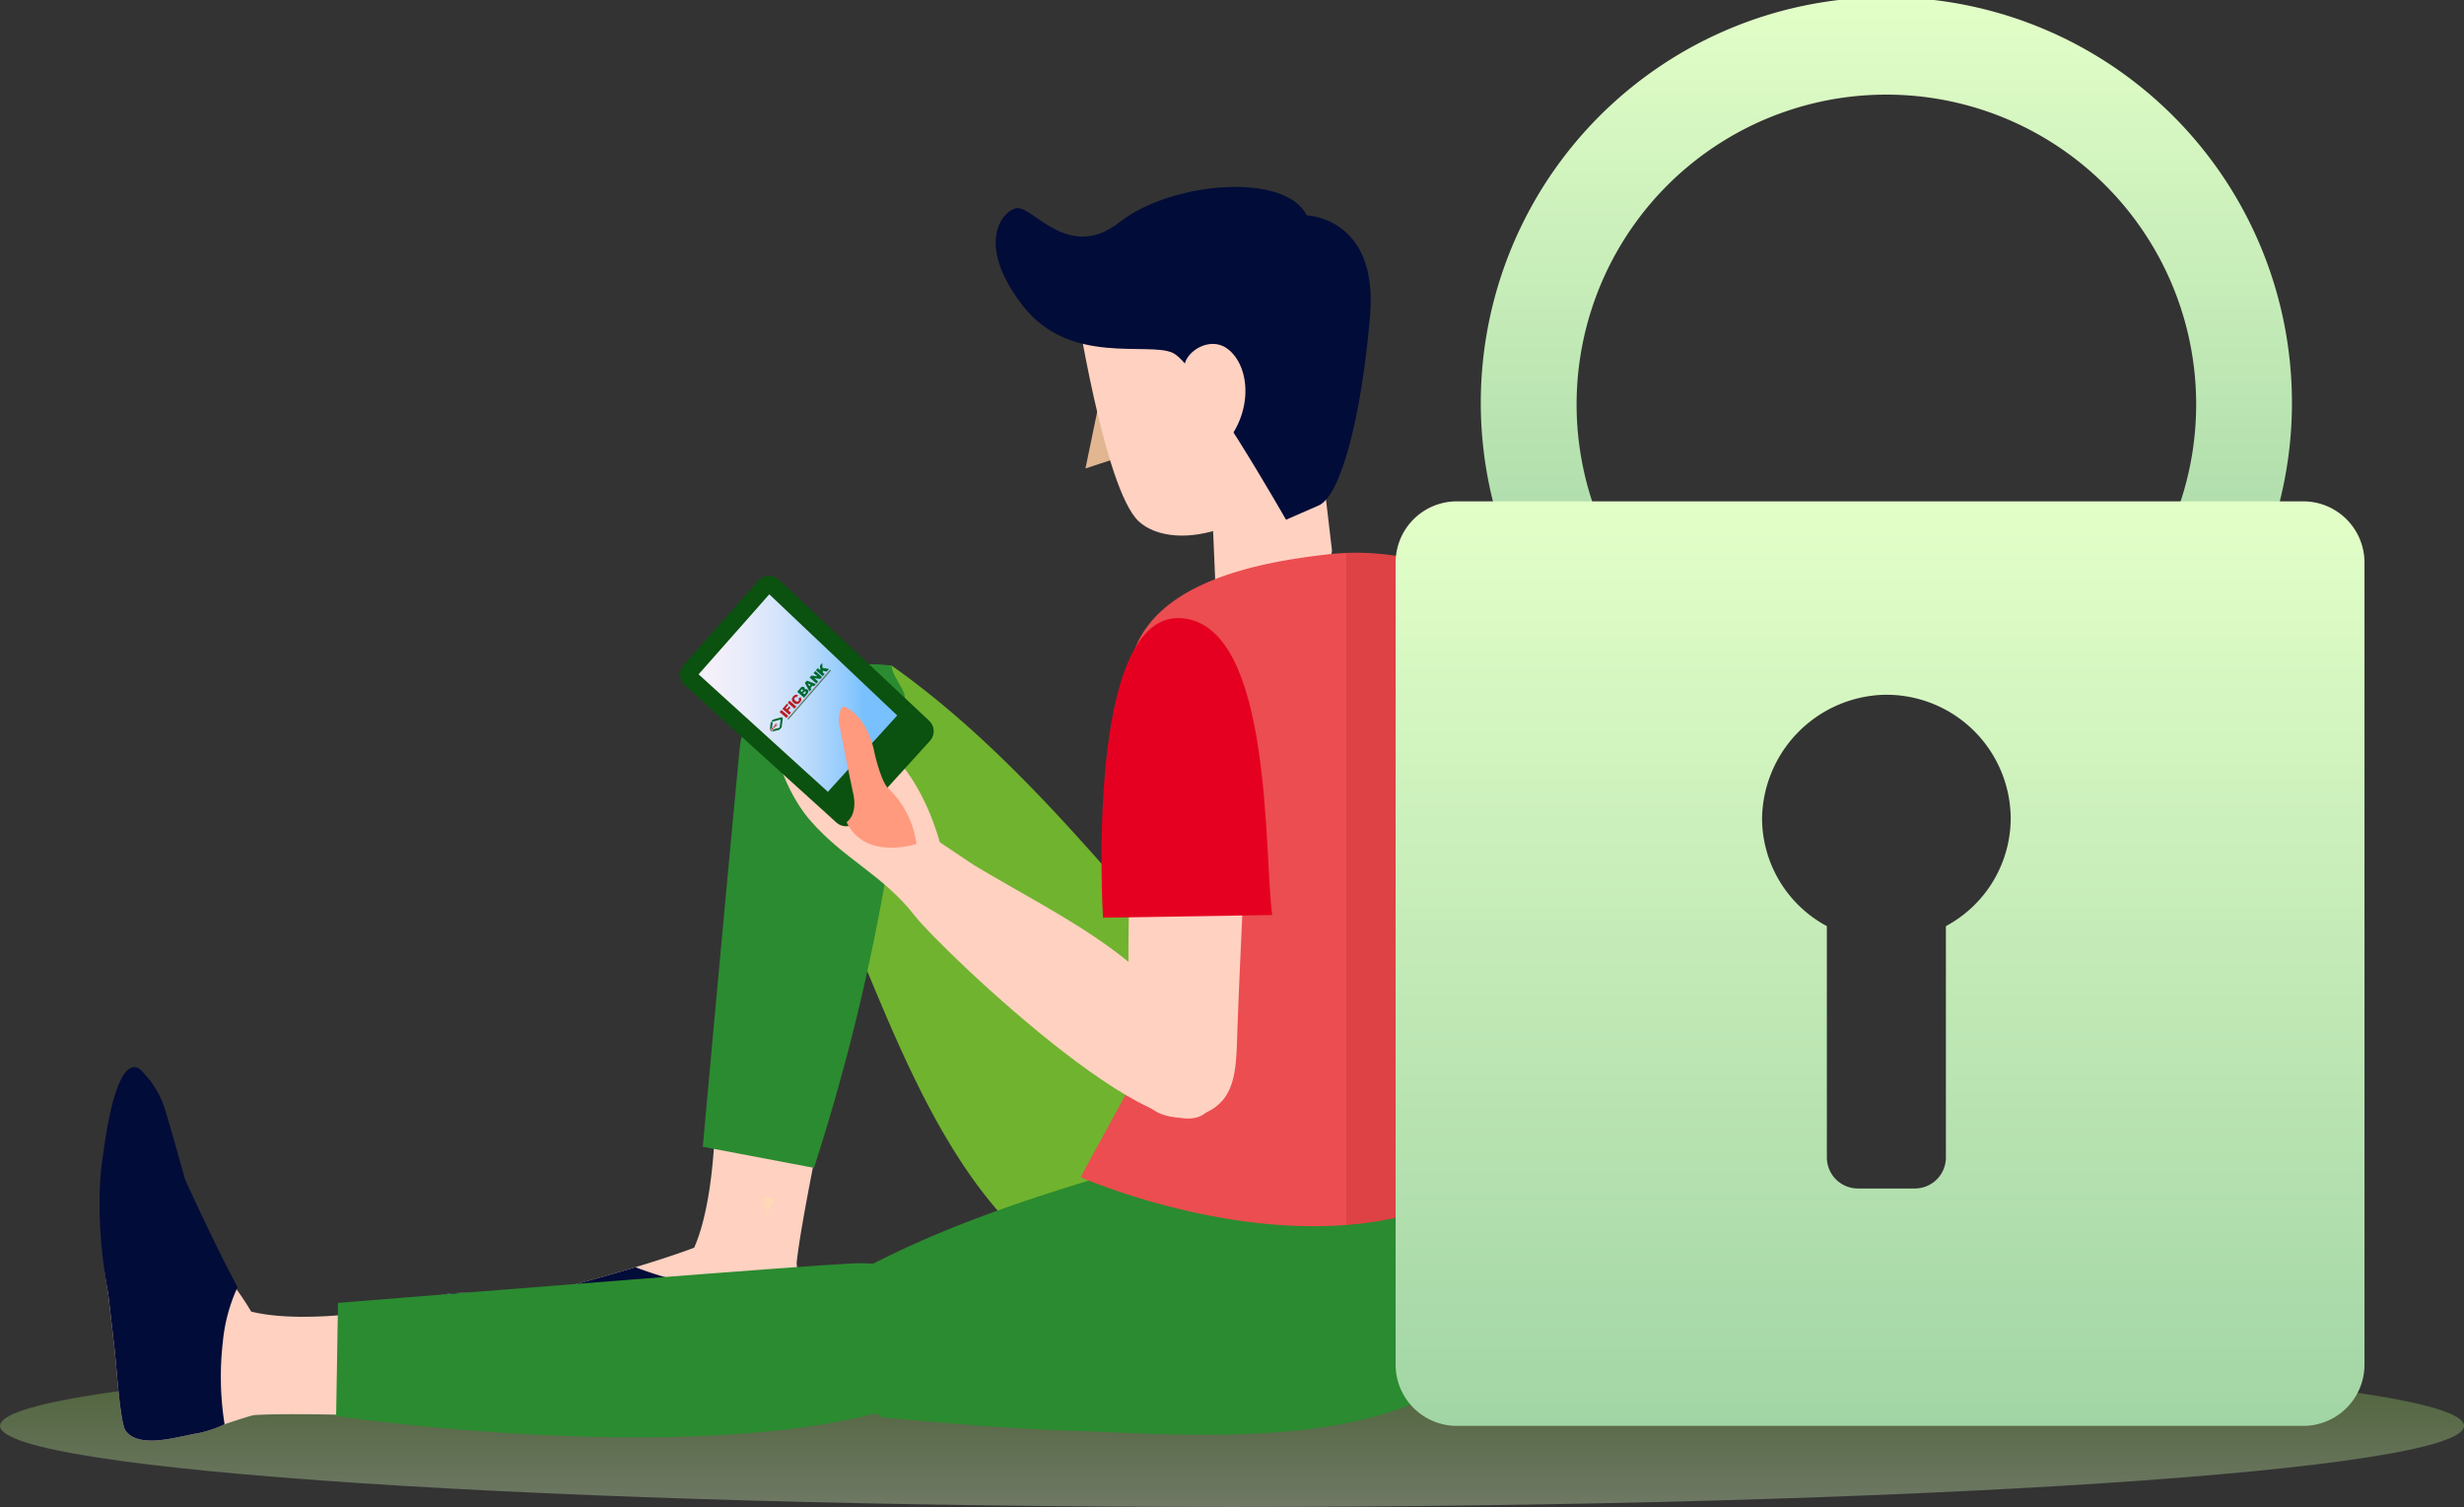 <svg xmlns="http://www.w3.org/2000/svg" xmlns:xlink="http://www.w3.org/1999/xlink" width="415.088" height="253.864" viewBox="0 0 415.088 253.864">
  <rect x="0" y="0" width="415.088" height="253.864" fill="#333333" stroke="none"/>
  <defs>
    <linearGradient id="linear-gradient" x1="0.5" x2="0.5" y2="1" gradientUnits="objectBoundingBox">
      <stop offset="0" stop-color="#70b32f"/>
      <stop offset="1" stop-color="#e2ffc5"/>
    </linearGradient>
    <linearGradient id="linear-gradient-2" x1="-116.846" y1="-9.221" x2="-116.846" y2="-10.231" gradientUnits="objectBoundingBox">
      <stop offset="0" stop-color="#ffd1c1"/>
      <stop offset="0.386" stop-color="#ffcfbe"/>
      <stop offset="0.588" stop-color="#ffc8b6"/>
      <stop offset="0.747" stop-color="#ffbda9"/>
      <stop offset="0.883" stop-color="#ffad96"/>
      <stop offset="1" stop-color="#ff9a7f"/>
    </linearGradient>
    <linearGradient id="linear-gradient-3" x1="-122.604" y1="-23.395" x2="-121.597" y2="-23.395" gradientUnits="objectBoundingBox">
      <stop offset="0" stop-color="#071786"/>
      <stop offset="0.151" stop-color="#05136b"/>
      <stop offset="0.324" stop-color="#031054"/>
      <stop offset="0.511" stop-color="#020d44"/>
      <stop offset="0.72" stop-color="#020c3b"/>
      <stop offset="1" stop-color="#020c38"/>
    </linearGradient>
    <linearGradient id="linear-gradient-4" x1="-1299.376" y1="46.946" x2="-1300.475" y2="46.639" gradientUnits="objectBoundingBox">
      <stop offset="0" stop-color="#e2b691"/>
      <stop offset="1" stop-color="#ef9367"/>
    </linearGradient>
    <linearGradient id="linear-gradient-5" x1="-380.53" y1="15.903" x2="-381.62" y2="15.563" xlink:href="#linear-gradient-2"/>
    <linearGradient id="linear-gradient-6" x1="-184.768" y1="12.525" x2="-185.747" y2="12.035" xlink:href="#linear-gradient-2"/>
    <linearGradient id="linear-gradient-7" x1="-40.734" y1="10.825" x2="-39.747" y2="10.825" xlink:href="#linear-gradient-3"/>
    <linearGradient id="linear-gradient-8" x1="-764.281" y1="30.837" x2="-765.338" y2="30.51" xlink:href="#linear-gradient-2"/>
    <linearGradient id="linear-gradient-9" x1="-9.713" y1="18.175" x2="-9.961" y2="19.215" xlink:href="#linear-gradient-2"/>
    <linearGradient id="linear-gradient-10" x1="-0.147" y1="17.736" x2="0.835" y2="17.736" gradientUnits="objectBoundingBox">
      <stop offset="0.046" stop-color="#f8f2fa"/>
      <stop offset="0.22" stop-color="#f4f0fa"/>
      <stop offset="0.388" stop-color="#e8ecfa"/>
      <stop offset="0.554" stop-color="#d5e4fb"/>
      <stop offset="0.718" stop-color="#b9dafb"/>
      <stop offset="0.879" stop-color="#97ccfd"/>
      <stop offset="1" stop-color="#78c1fe"/>
    </linearGradient>
    <linearGradient id="linear-gradient-11" x1="-57.946" y1="51.71" x2="-58.459" y2="50.651" xlink:href="#linear-gradient-2"/>
    <linearGradient id="linear-gradient-12" x1="-521.117" y1="-66.178" x2="-521.504" y2="-65.187" xlink:href="#linear-gradient-2"/>
    <linearGradient id="linear-gradient-13" x1="-307.593" y1="-66.508" x2="-307.702" y2="-67.384" xlink:href="#linear-gradient-2"/>
    <linearGradient id="linear-gradient-14" x1="-668.791" y1="-62.86" x2="-666.138" y2="-62.86" xlink:href="#linear-gradient-3"/>
    <linearGradient id="linear-gradient-15" x1="0.5" x2="0.5" y2="1" gradientUnits="objectBoundingBox">
      <stop offset="0" stop-color="#e3ffc8"/>
      <stop offset="1" stop-color="#a2d5a5"/>
    </linearGradient>
  </defs>
  <g id="Group_2830" data-name="Group 2830" transform="translate(-677.508 -186.502)">
    <path id="Path_12278" data-name="Path 12278" d="M1092.6,295.316c0,7.547-92.92,13.666-207.545,13.666s-207.543-6.119-207.543-13.666,92.92-13.666,207.543-13.666S1092.6,287.769,1092.6,295.316Z" transform="translate(0 131.384)" opacity="0.34" fill="url(#linear-gradient)"/>
    <g id="Group_2829" data-name="Group 2829" transform="translate(694.272 186.502)">
      <g id="Group_2826" data-name="Group 2826" transform="translate(0 31.488)">
        <path id="Path_12279" data-name="Path 12279" d="M751.02,233.621c14.873,10.5,27.418,24.237,39.322,37.9,5.914,6.785,23.677,34.889,29.094,42.1,10.252,13.645,5.455,13.43-12.878,23.216a20.236,20.236,0,0,1-7.474,2.271c-30.779,3.131-44.993-37.205-54.24-58.895-4.017-9.419-8.357-21.059-11.773-30.713C735.733,232.292,751.02,233.621,751.02,233.621Z" transform="translate(-617.548 -152.959)" fill="#70b32f"/>
        <path id="Path_12280" data-name="Path 12280" d="M738.216,294.156c15.8-9.05,33.548-14.616,50.962-19.639,8.65-2.493,41.624-6.726,50.445-8.592,16.7-3.531,14.476.729,15.6,21.478a20.227,20.227,0,0,1-1.1,7.733c-10.161,29.222-52.726,25.07-76.292,24.294-10.235-.338-22.618-1.317-32.813-2.3C730.555,307.451,738.216,294.156,738.216,294.156Z" transform="translate(-613.241 -109.859)" fill="#2b8b30"/>
        <g id="Group_2820" data-name="Group 2820" transform="translate(52.798 80.414)">
          <path id="Path_12281" data-name="Path 12281" d="M772.776,301.5a21.557,21.557,0,0,0-.736-4.626c-.091-.433-.714-4.624-.667-5.078.7-6.633,4.485-24.673,4.485-24.673l-18.178-2.864s.328,16.145-3.569,25.046l.021,0c-8.7,3.312-23.93,7.216-23.93,7.216s-16.632.3-17.54.55a15.2,15.2,0,0,0-5.838,2.4s-2.5,3.928,17.337,10.054c0,0,8.5,3.2,22.894,3.024l9.259.521c3.169.179,12.616,1.231,13.971.5a3.613,3.613,0,0,0,1.167-.936C773.517,310.011,772.726,304.661,772.776,301.5Z" transform="translate(-706.725 -191.035)" fill="url(#linear-gradient-2)"/>
          <path id="Path_12282" data-name="Path 12282" d="M731.5,271.212c.222,1.038.4,2.086.536,3.14q.746-1.4,1.445-2.829Z" transform="translate(-672.518 -181.433)" fill="#ffd9b6"/>
          <path id="Path_12283" data-name="Path 12283" d="M772.04,280.436c-.052-.25-.283-1.76-.459-3.074-.75.276-1.49.533-2.209.774-8.326,2.776-16.666,1.167-24.706-1.79-.152-.055-.293-.119-.431-.183-7.152,2.162-14.03,3.924-14.03,3.924s-16.632.3-17.54.552a15.2,15.2,0,0,0-5.838,2.4s-2.5,3.928,17.337,10.054c0,0,8.5,3.2,22.894,3.024l9.259.521c3.169.179,12.616,1.231,13.971.5a3.612,3.612,0,0,0,1.167-.936c2.062-2.628,1.271-7.978,1.321-11.14A21.557,21.557,0,0,0,772.04,280.436Z" transform="translate(-706.725 -174.598)" fill="url(#linear-gradient-3)"/>
          <path id="Path_12284" data-name="Path 12284" d="M749.658,233.62l-.15,0a15.7,15.7,0,0,0-16.071,14.211c-1.931,20.132-4.657,49.948-6.2,66.954l18.73,3.552A356.538,356.538,0,0,0,758.5,266.856a275.107,275.107,0,0,0,2.778-27.706c.055-1.414-2.271-3.85-2.2-5.4C755.265,233.208,753.786,233.746,749.658,233.62Z" transform="translate(-678.407 -233.503)" fill="#2b8b30"/>
        </g>
        <path id="Path_12285" data-name="Path 12285" d="M756.893,214.4l3.468,10.5-6.049,2Z" transform="translate(-588.218 -179.468)" fill="url(#linear-gradient-4)"/>
        <path id="Path_12286" data-name="Path 12286" d="M763.1,226.154c.193,3.424,1.038,23.577,1.038,23.577,2.24,2.183,12.314,2.274,16.271-1.619,3.147-3.1,3.307-5.678,3.307-5.678l-3.452-29.265Z" transform="translate(-576.088 -181.167)" fill="url(#linear-gradient-5)"/>
        <path id="Path_12287" data-name="Path 12287" d="M790.3,203.871l1.89,10.383,2.883,15.84.812,4.455c-8.871,18.085-25.592,21.189-31.494,15.823s-10.857-38.2-10.857-38.2Z" transform="translate(-589.291 -194.006)" fill="url(#linear-gradient-6)"/>
        <path id="Path_12288" data-name="Path 12288" d="M796.872,255.793s-14.9-26.142-19.059-28.1-17.292,2.236-25.213-7.871c-7.821-9.973-3.986-15.761-1.248-16.492s8.714,9.185,17.461,2.348c8.9-6.959,28.027-8.4,31.529-1.162,0,0,12.057.31,10.688,16.825s-4.847,30.572-8.75,32.089Z" transform="translate(-596.989 -199.727)" fill="url(#linear-gradient-7)"/>
        <path id="Path_12289" data-name="Path 12289" d="M768.405,211.542c4.371,3,4.917,12.58-2.645,18.456l-4.448-15.454C761.556,212.09,765.527,209.571,768.405,211.542Z" transform="translate(-578.55 -184.39)" fill="url(#linear-gradient-8)"/>
        <path id="Path_12290" data-name="Path 12290" d="M795.04,225.944c-11.371,1.336-29.249,4.671-32.544,17.783-1.755,6.985-1.509,14.456-.255,21.506.986,5.533,1.888,11.076,2.543,16.664,1.1,9.435,2.426,20.061-.159,29.372l-10.657,19.525s51.743,22.83,77.4-7.407c0,0-1.629-75.3-13.654-92.936-1.462-2.145-5.133-3.1-7.431-3.671A42.441,42.441,0,0,0,795.04,225.944Z" transform="translate(-588.693 -163.979)" fill="#eb4d50"/>
        <path id="Path_12291" data-name="Path 12291" d="M791.752,230.449c-1.462-2.145-5.133-3.1-7.431-3.671a41.05,41.05,0,0,0-11.552-1.124v113.19c11.411-.919,23.33-4.49,32.637-15.459C805.407,323.385,803.778,248.086,791.752,230.449Z" transform="translate(-562.73 -163.977)" fill="#b61f24" opacity="0.24"/>
        <g id="Group_2824" data-name="Group 2824" transform="translate(97.804 65.499)">
          <g id="Group_2822" data-name="Group 2822">
            <path id="Path_12292" data-name="Path 12292" d="M731.959,237.761s1.226,9.738,6.933,16.266,12.226,9.114,17.573,16.014c4.2,5.421,46.038,45.548,50.3,30.92.559-1.917-.131-3.957-.888-5.8-7.1-17.3-24.394-24.616-39.505-33.715l-5.735-3.836s-2.488-9.854-8.54-15.287Z" transform="translate(-716.887 -212.708)" fill="url(#linear-gradient-9)"/>
            <path id="Path_12293" data-name="Path 12293" d="M738.81,228.057l-12.576,14.228a2.419,2.419,0,0,0,.191,3.4l25.542,23.13a2.42,2.42,0,0,0,3.416-.169l12.338-13.587a2.425,2.425,0,0,0-.136-3.393l-25.3-23.766A2.42,2.42,0,0,0,738.81,228.057Z" transform="translate(-725.629 -227.238)" fill="#0b510f"/>
            <g id="Group_2821" data-name="Group 2821" transform="translate(3.115 3.13)">
              <path id="Path_12294" data-name="Path 12294" d="M726.937,242.033l21.782,19.79L760.4,248.962l-21.549-20.409Z" transform="translate(-726.937 -228.553)" fill="url(#linear-gradient-10)"/>
            </g>
            <path id="Path_12295" data-name="Path 12295" d="M738.18,255.952s1.909-1.157,1.124-4.783-2.452-12.183-2.452-12.183.024-3.055,1.236-2.383,3.826,2.562,4.838,7.871c0,0,1.05,4.566,2.226,5.738a15.72,15.72,0,0,1,4.8,9.407S741.341,262.521,738.18,255.952Z" transform="translate(-710.132 -214.44)" fill="url(#linear-gradient-11)"/>
          </g>
          <g id="Group_2823" data-name="Group 2823" transform="translate(75.523 20.714)">
            <path id="Path_12296" data-name="Path 12296" d="M773.495,303.265c1.759-2.35,2.017-5.678,2.136-9.19.286-8.545.707-17.078,1.086-25.613.169-3.8.333-7.607.462-11.411.259-7.771.788-19.187-9.385-21.047-2.314-.424-5.316,1.286-6.759,2.869a10.219,10.219,0,0,0-2.162,4.7c-.876,3.952-.617,8.85-.807,12.28-.393,7.047-.657,14.111-.7,21.192-.031,4.55,0,9.107.238,13.671.2,3.757.076,8.5,1.8,12.016,1.84,3.747,6.38,4.312,9.752,3.35A7.868,7.868,0,0,0,773.495,303.265Z" transform="translate(-757.35 -235.938)" fill="url(#linear-gradient-12)"/>
          </g>
          <path id="Path_12297" data-name="Path 12297" d="M784.2,280.256c-1.4-10.545.076-48.436-15.026-49.981-16.711-1.709-13.473,50.436-13.473,50.436Z" transform="translate(-684.458 -223.102)" fill="#e50021"/>
        </g>
        <g id="Group_2825" data-name="Group 2825" transform="translate(0 148.283)">
          <path id="Path_12298" data-name="Path 12298" d="M700.88,321.59a21.446,21.446,0,0,0,4.436-1.509c.41-.164,4.435-1.493,4.893-1.524,6.652-.443,25.075.226,25.075.226l-.269-18.4s-15.856,3.071-25.289.743l0,.024c-4.74-8.009-15.038-18.925-15.038-18.925s-3.493-8.907-3.89-9.759,2.459-2.928.143-5.3c0,0-.45-12.321-3.112,8.273,0,0-4.835,8.54-2.209,22.692q.532,4.607,1.062,9.214c.362,3.152.931,12.64,1.881,13.854a3.588,3.588,0,0,0,1.121.991C692.621,323.768,697.756,322.078,700.88,321.59Z" transform="translate(-684.155 -259.943)" fill="url(#linear-gradient-13)"/>
          <path id="Path_12299" data-name="Path 12299" d="M705.622,322.182a50.939,50.939,0,0,1-.3-13.849,28.294,28.294,0,0,1,2.483-9.262c-4.281-8-8.864-18.213-8.864-18.213s-3.247-11.7-3.645-12.552a15.268,15.268,0,0,0-3.357-5.345s-4.174-6.435-6.835,14.159c0,0-1.714,8.921.912,23.073q.532,4.607,1.062,9.214c.362,3.152.931,12.64,1.881,13.854a3.587,3.587,0,0,0,1.121.991c2.94,1.583,8.076-.107,11.2-.6A20.722,20.722,0,0,0,705.622,322.182Z" transform="translate(-684.549 -262.009)" fill="url(#linear-gradient-14)"/>
          <path id="Path_12300" data-name="Path 12300" d="M702.292,301.623c21.689,3.021,69.309,7.162,96.207-2.028,4.231-1.445,8.764-5.743,9.238-10.392.367-3.593-1.126-8.866-4.221-11.04-2.555-1.8-11.033-2.4-13.983-2.262-8.359.379-61.716,4.635-86.927,6.661Z" transform="translate(-662.43 -242.852)" fill="#2b8b30"/>
        </g>
      </g>
      <g id="Group_2828" data-name="Group 2828" transform="translate(218.344)">
        <path id="Path_12301" data-name="Path 12301" d="M819.772,296.728a52.186,52.186,0,1,1,61.673,0h22.761a68.325,68.325,0,1,0-107.2,0Z" transform="translate(-767.934 -186.502)" fill="url(#linear-gradient-15)"/>
        <g id="Group_2827" data-name="Group 2827" transform="translate(0 84.458)">
          <path id="Path_12302" data-name="Path 12302" d="M929.158,221.976H786.574a10.314,10.314,0,0,0-10.316,10.314V367.4a10.316,10.316,0,0,0,10.316,10.321H929.158A10.317,10.317,0,0,0,939.474,367.4V232.29A10.316,10.316,0,0,0,929.158,221.976Zm-60.2,71.556V332.49a5.238,5.238,0,0,1-5.238,5.24h-9.576a5.239,5.239,0,0,1-5.24-5.24V293.532a20.677,20.677,0,0,1-10.916-18.149A21.168,21.168,0,0,1,858.3,254.567,20.938,20.938,0,0,1,879.875,275.5,20.686,20.686,0,0,1,868.961,293.532Z" transform="translate(-776.258 -221.976)" fill="url(#linear-gradient-15)"/>
        </g>
      </g>
    </g>
    <g id="Group_241" data-name="Group 241" transform="translate(806.646 308.985) rotate(-49)">
      <g id="Group_240" data-name="Group 240">
        <g id="Group_239" data-name="Group 239">
          <g id="Group_238" data-name="Group 238">
            <g id="Group_237" data-name="Group 237">
              <g id="Group_236" data-name="Group 236">
                <g id="Group_233" data-name="Group 233" transform="translate(3.351 0)">
                  <rect id="Rectangle_146" data-name="Rectangle 146" width="0.472" height="1.513" transform="translate(0 0)" fill="#b61f24"/>
                  <path id="Path_437" data-name="Path 437" d="M0,0H1.164V.326H.471V.588h.591V.9H.471v.618H0Z" transform="translate(0.708 0)" fill="#b61f24"/>
                  <rect id="Rectangle_147" data-name="Rectangle 147" width="0.472" height="1.513" transform="translate(2.074 0)" fill="#b61f24"/>
                  <path id="Path_438" data-name="Path 438" d="M1.067.891l.411.12a.726.726,0,0,1-.132.278.572.572,0,0,1-.222.169.858.858,0,0,1-.337.056,1.01,1.01,0,0,1-.4-.07A.629.629,0,0,1,.113,1.2.8.8,0,0,1,0,.752.743.743,0,0,1,.2.193.782.782,0,0,1,.769,0a.785.785,0,0,1,.451.113.659.659,0,0,1,.243.343L1.048.544A.343.343,0,0,0,1,.446a.263.263,0,0,0-.1-.08A.3.3,0,0,0,.78.336.28.28,0,0,0,.535.46.514.514,0,0,0,.472.749a.527.527,0,0,0,.076.334.268.268,0,0,0,.215.091.265.265,0,0,0,.2-.073.44.44,0,0,0,.1-.21" transform="translate(2.725)" fill="#b61f24"/>
                  <path id="Path_439" data-name="Path 439" d="M0,0H.881a.479.479,0,0,1,.337.11.349.349,0,0,1,.118.268.338.338,0,0,1-.085.23.364.364,0,0,1-.164.1.429.429,0,0,1,.242.135.366.366,0,0,1,.077.238.409.409,0,0,1-.055.211.418.418,0,0,1-.151.148.929.929,0,0,1-.389.072H0ZM.474.594h.2A.237.237,0,0,0,.832.557.137.137,0,0,0,.875.448a.133.133,0,0,0-.043-.1A.239.239,0,0,0,.682.306H.474Zm0,.591H.712a.268.268,0,0,0,.172-.042.145.145,0,0,0,.05-.115A.131.131,0,0,0,.885.921.279.279,0,0,0,.712.88H.474Z" transform="translate(4.525)" fill="#00672e"/>
                  <path id="Path_440" data-name="Path 440" d="M1.089,1.262H.557l-.076.252H0L.575,0H1.09l.566,1.513H1.164ZM.989.933.826.389.658.933Z" transform="translate(5.917)" fill="#00672e"/>
                  <path id="Path_441" data-name="Path 441" d="M0,0H.441l.569.838V0h.443V1.513H1.011L.441.681v.831H0Z" transform="translate(7.702 0)" fill="#00672e"/>
                  <path id="Path_442" data-name="Path 442" d="M0,0H.47V.575L1.028,0h.58L1.032.575l.576.938H1.033L.692.919.47,1.15v.363H0Z" transform="translate(9.326 0)" fill="#00672e"/>
                  <g id="Group_232" data-name="Group 232" transform="translate(0 1.723)">
                    <rect id="Rectangle_148" data-name="Rectangle 148" width="10.933" height="0.063" fill="#b61f24"/>
                    <rect id="Rectangle_149" data-name="Rectangle 149" width="10.933" height="0.105" transform="translate(0 0.104)" fill="#00672e"/>
                  </g>
                </g>
                <g id="Group_235" data-name="Group 235" transform="translate(0 0)">
                  <rect id="Rectangle_150" data-name="Rectangle 150" width="0.177" height="0.318" transform="translate(0 0.795)" fill="#b61f24"/>
                  <path id="Path_443" data-name="Path 443" d="M0,.7,1.032,0l.273.2L.559.7Z" transform="translate(0 0.032)" fill="#00672e"/>
                  <path id="Path_444" data-name="Path 444" d="M0,0H.387V.073h-.2V.152h.2V.227h-.2V.318H0Z" transform="translate(0.288 0.795)" fill="#b61f24"/>
                  <rect id="Rectangle_151" data-name="Rectangle 151" width="0.172" height="0.318" transform="translate(0.788 0.795)" fill="#b61f24"/>
                  <g id="Group_234" data-name="Group 234" transform="translate(1.073 0.795)">
                    <path id="Path_445" data-name="Path 445" d="M.3.226a.02.02,0,0,1-.02.021H.2A.021.021,0,0,1,.179.226V.094A.02.02,0,0,1,.2.074H.282A.02.02,0,0,1,.3.094V.129H.428V.059A.059.059,0,0,0,.368,0H.06A.059.059,0,0,0,0,.059v.2a.06.06,0,0,0,.06.06H.368a.06.06,0,0,0,.06-.06V.194H.3Z" fill="#b61f24"/>
                  </g>
                  <path id="Path_446" data-name="Path 446" d="M2.876.8,2.852.786,1.689,0h-.6s1.271.841,1.3.861c.067.05.084.063.084.089a.094.094,0,0,1-.049.074l-1.063.7-.8-.539H0l1.1.751h.543s1.012-.683,1.2-.8a.232.232,0,0,0,.1-.178A.186.186,0,0,0,2.876.8Z" fill="#00672e"/>
                </g>
              </g>
            </g>
          </g>
        </g>
      </g>
    </g>
  </g>
</svg>
